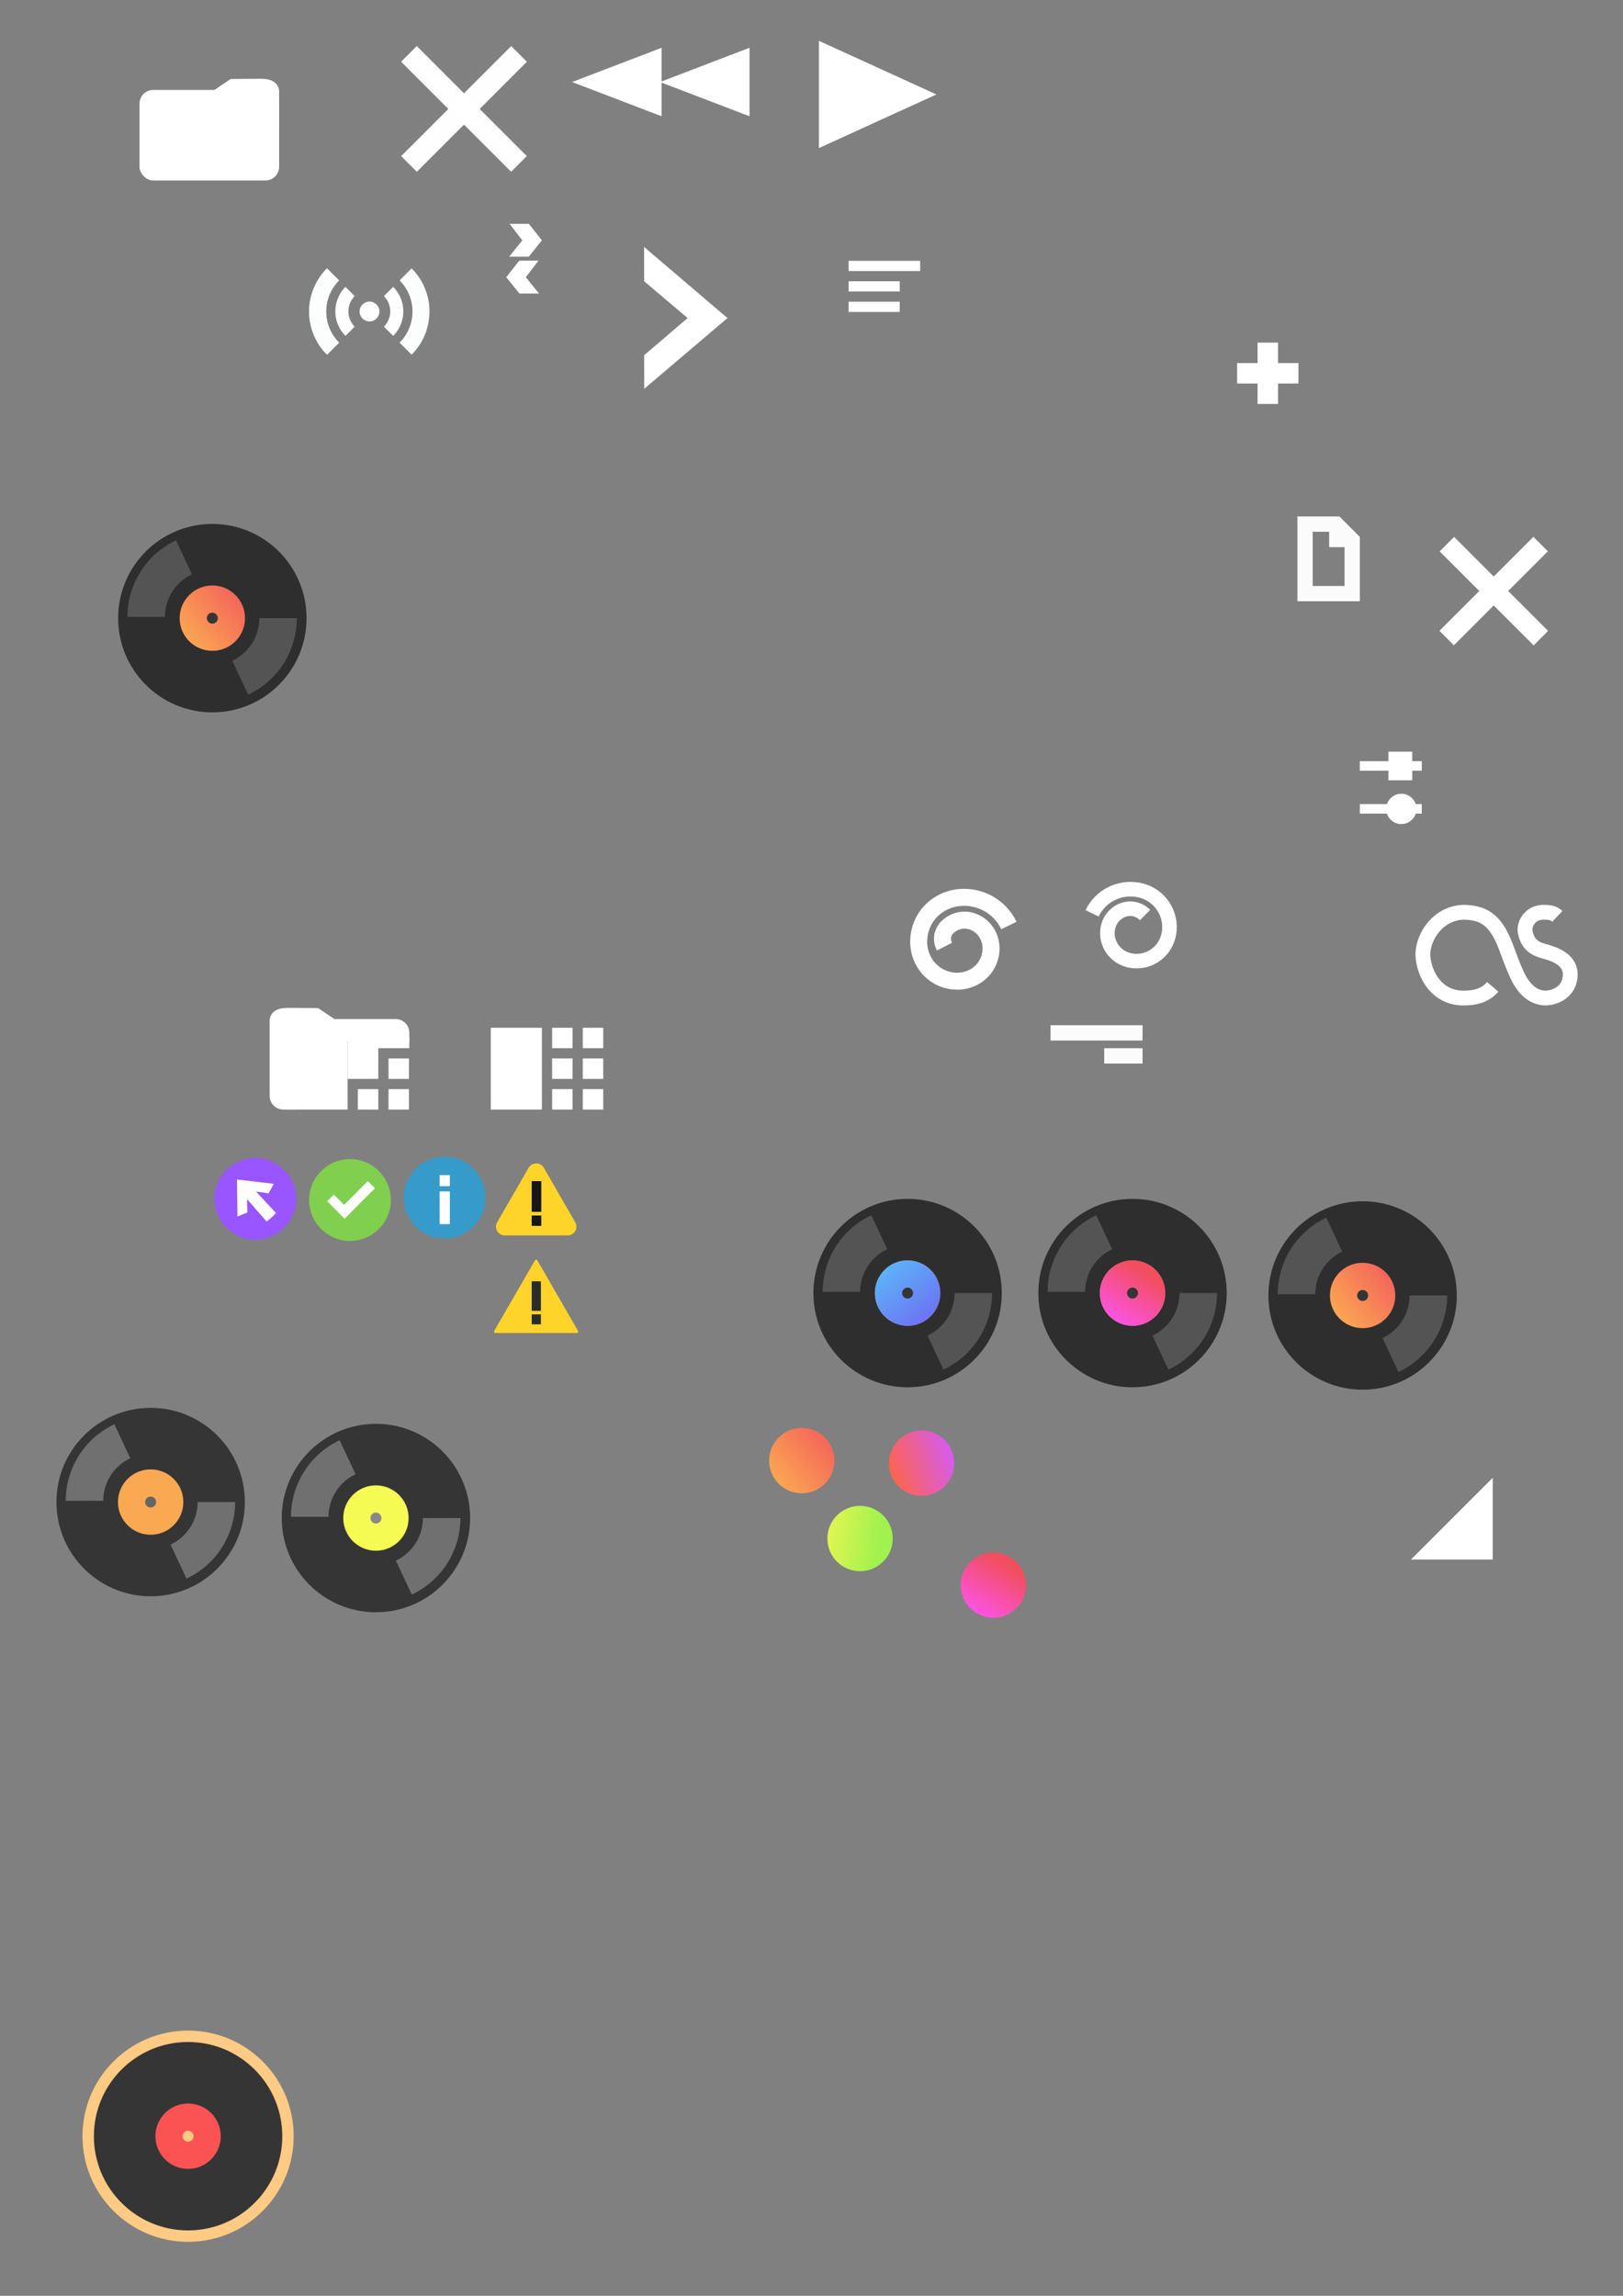 <?xml version="1.0" encoding="UTF-8" standalone="no"?>
<!-- Created with Inkscape (http://www.inkscape.org/) -->

<svg
   xmlns:dc="http://purl.org/dc/elements/1.1/"
   xmlns:cc="http://creativecommons.org/ns#"
   xmlns:rdf="http://www.w3.org/1999/02/22-rdf-syntax-ns#"
   xmlns:svg="http://www.w3.org/2000/svg"
   xmlns="http://www.w3.org/2000/svg"
   xmlns:xlink="http://www.w3.org/1999/xlink"
   xmlns:sodipodi="http://sodipodi.sourceforge.net/DTD/sodipodi-0.dtd"
   xmlns:inkscape="http://www.inkscape.org/namespaces/inkscape"
   width="210mm"
   height="297mm"
   viewBox="0 0 210 297"
   version="1.1"
   id="svg8"
   inkscape:version="0.92.2 5c3e80d, 2017-08-06"
   sodipodi:docname="icons.svg"
   inkscape:export-filename="/home/kai/Documents/Tauon Music Box/dev/menu-icons.svg.png"
   inkscape:export-xdpi="46.079887"
   inkscape:export-ydpi="46.079887">
  <rect x="0" y="0" width="210" height="297" fill="#808080" stroke="none"/>
  <defs
     id="defs2">
    <linearGradient
       inkscape:collect="always"
       id="linearGradient4657">
      <stop
         style="stop-color:#fb53dc;stop-opacity:1"
         offset="0"
         id="stop4653" />
      <stop
         style="stop-color:#f24e5f;stop-opacity:1"
         offset="1"
         id="stop4655" />
    </linearGradient>
    <linearGradient
       id="linearGradient4647"
       inkscape:collect="always">
      <stop
         id="stop4643"
         offset="0"
         style="stop-color:#fbf653;stop-opacity:1" />
      <stop
         id="stop4645"
         offset="1"
         style="stop-color:#a1f24e;stop-opacity:1" />
    </linearGradient>
    <linearGradient
       inkscape:collect="always"
       id="linearGradient4631">
      <stop
         style="stop-color:#53e0fb;stop-opacity:1"
         offset="0"
         id="stop4627" />
      <stop
         style="stop-color:#7353f2;stop-opacity:1"
         offset="1"
         id="stop4629" />
    </linearGradient>
    <linearGradient
       id="linearGradient4725"
       inkscape:collect="always">
      <stop
         id="stop4721"
         offset="0"
         style="stop-color:#fb6453;stop-opacity:1" />
      <stop
         id="stop4723"
         offset="1"
         style="stop-color:#d45bf3;stop-opacity:1" />
    </linearGradient>
    <linearGradient
       inkscape:collect="always"
       id="linearGradient4697">
      <stop
         style="stop-color:#fba853;stop-opacity:1;"
         offset="0"
         id="stop4693" />
      <stop
         style="stop-color:#f35b5b;stop-opacity:1"
         offset="1"
         id="stop4695" />
    </linearGradient>
    <marker
       inkscape:stockid="StopL"
       orient="auto"
       refY="0.0"
       refX="0.0"
       id="StopL"
       style="overflow:visible"
       inkscape:isstock="true">
      <path
         id="path5487"
         d="M 0.0,5.65 L 0.0,-5.65"
         style="fill:none;fill-opacity:0.75;fill-rule:evenodd;stroke:#000000;stroke-width:1pt;stroke-opacity:1"
         transform="scale(0.8)" />
    </marker>
    <marker
       inkscape:stockid="DiamondL"
       orient="auto"
       refY="0.0"
       refX="0.0"
       id="DiamondL"
       style="overflow:visible"
       inkscape:isstock="true">
      <path
         id="path5397"
         d="M 0,-7.071 L -7.071,0 L 0,7.071 L 7.071,0 L 0,-7.071 z "
         style="fill-rule:evenodd;stroke:#000000;stroke-width:1pt;stroke-opacity:1;fill:#000000;fill-opacity:1"
         transform="scale(0.8)" />
    </marker>
    <inkscape:perspective
       sodipodi:type="inkscape:persp3d"
       inkscape:vp_x="353.6671 : 256.03719 : 1"
       inkscape:vp_y="716.15528 : -697.94094 : 0"
       inkscape:vp_z="169.40281 : 66.964082 : 1"
       inkscape:persp3d-origin="226.08527 : 196.04871 : 1"
       id="perspective6059" />
    <marker
       inkscape:stockid="Arrow1Sstart"
       orient="auto"
       refY="0.0"
       refX="0.0"
       id="Arrow1Sstart"
       style="overflow:visible"
       inkscape:isstock="true">
      <path
         id="path5760"
         d="M 0.0,0.0 L 5.0,-5.0 L -12.5,0.0 L 5.0,5.0 L 0.0,0.0 z "
         style="fill-rule:evenodd;stroke:#ffffff;stroke-width:1pt;stroke-opacity:1;fill:#ffffff;fill-opacity:1"
         transform="scale(0.2) translate(6,0)" />
    </marker>
    <marker
       inkscape:stockid="Arrow1Mend"
       orient="auto"
       refY="0.0"
       refX="0.0"
       id="Arrow1Mend"
       style="overflow:visible;"
       inkscape:isstock="true">
      <path
         id="path5757"
         d="M 0.0,0.0 L 5.0,-5.0 L -12.5,0.0 L 5.0,5.0 L 0.0,0.0 z "
         style="fill-rule:evenodd;stroke:#000000;stroke-width:1pt;stroke-opacity:1;fill:#000000;fill-opacity:1"
         transform="scale(0.4) rotate(180) translate(10,0)" />
    </marker>
    <marker
       inkscape:stockid="Arrow1Mstart"
       orient="auto"
       refY="0.0"
       refX="0.0"
       id="Arrow1Mstart"
       style="overflow:visible"
       inkscape:isstock="true">
      <path
         id="path5754"
         d="M 0.0,0.0 L 5.0,-5.0 L -12.5,0.0 L 5.0,5.0 L 0.0,0.0 z "
         style="fill-rule:evenodd;stroke:#000000;stroke-width:1pt;stroke-opacity:1;fill:#000000;fill-opacity:1"
         transform="scale(0.4) translate(10,0)" />
    </marker>
    <marker
       inkscape:stockid="Arrow1Lend"
       orient="auto"
       refY="0.0"
       refX="0.0"
       id="Arrow1Lend"
       style="overflow:visible;"
       inkscape:isstock="true">
      <path
         id="path5751"
         d="M 0.0,0.0 L 5.0,-5.0 L -12.5,0.0 L 5.0,5.0 L 0.0,0.0 z "
         style="fill-rule:evenodd;stroke:#000000;stroke-width:1pt;stroke-opacity:1;fill:#000000;fill-opacity:1"
         transform="scale(0.8) rotate(180) translate(12.5,0)" />
    </marker>
    <marker
       inkscape:stockid="Arrow1Lstart"
       orient="auto"
       refY="0.0"
       refX="0.0"
       id="Arrow1Lstart"
       style="overflow:visible"
       inkscape:isstock="true">
      <path
         id="path5748"
         d="M 0.0,0.0 L 5.0,-5.0 L -12.5,0.0 L 5.0,5.0 L 0.0,0.0 z "
         style="fill-rule:evenodd;stroke:#000000;stroke-width:1pt;stroke-opacity:1;fill:#000000;fill-opacity:1"
         transform="scale(0.8) translate(12.5,0)" />
    </marker>
    <linearGradient
       inkscape:collect="always"
       xlink:href="#linearGradient4697"
       id="linearGradient4699"
       x1="166.688"
       y1="222.917"
       x2="174.625"
       y2="216.302"
       gradientUnits="userSpaceOnUse"
       gradientTransform="translate(-142.875,-140.229)" />
    <linearGradient
       inkscape:collect="always"
       xlink:href="#linearGradient4725"
       id="linearGradient4719"
       gradientUnits="userSpaceOnUse"
       x1="166.688"
       y1="221.594"
       x2="174.625"
       y2="218.948"
       gradientTransform="translate(-51.105,-30.913)" />
    <linearGradient
       inkscape:collect="always"
       xlink:href="#linearGradient4631"
       id="linearGradient4625"
       gradientUnits="userSpaceOnUse"
       gradientTransform="translate(-52.918,-387.476)"
       x1="163.428"
       y1="228.059"
       x2="175.949"
       y2="213.507" />
    <linearGradient
       inkscape:collect="always"
       xlink:href="#linearGradient4697"
       id="linearGradient4636"
       gradientUnits="userSpaceOnUse"
       x1="166.688"
       y1="222.917"
       x2="174.625"
       y2="216.302"
       gradientTransform="translate(-66.604,-31.244)" />
    <linearGradient
       inkscape:collect="always"
       xlink:href="#linearGradient4647"
       id="linearGradient4641"
       gradientUnits="userSpaceOnUse"
       gradientTransform="translate(-59.067,-21.165)"
       x1="163.483"
       y1="219.198"
       x2="172.743"
       y2="220.521" />
    <linearGradient
       inkscape:collect="always"
       xlink:href="#linearGradient4657"
       id="linearGradient4651"
       gradientUnits="userSpaceOnUse"
       gradientTransform="translate(-23.809,-52.912)"
       x1="168.251"
       y1="223.502"
       x2="171.954"
       y2="217.582" />
    <linearGradient
       inkscape:collect="always"
       xlink:href="#linearGradient4697"
       id="linearGradient4695"
       gradientUnits="userSpaceOnUse"
       x1="166.688"
       y1="222.917"
       x2="174.625"
       y2="216.302"
       gradientTransform="translate(-23.813,-52.917)" />
    <linearGradient
       inkscape:collect="always"
       xlink:href="#linearGradient4697"
       id="linearGradient4709"
       gradientUnits="userSpaceOnUse"
       gradientTransform="translate(-52.917,-52.917)"
       x1="166.688"
       y1="222.917"
       x2="174.625"
       y2="216.302" />
    <linearGradient
       inkscape:collect="always"
       xlink:href="#linearGradient4657"
       id="linearGradient4711"
       gradientUnits="userSpaceOnUse"
       gradientTransform="translate(-41.819,-15.133)"
       x1="168.251"
       y1="223.502"
       x2="171.954"
       y2="217.582" />
    <linearGradient
       inkscape:collect="always"
       xlink:href="#linearGradient4697"
       id="linearGradient1008"
       gradientUnits="userSpaceOnUse"
       x1="166.688"
       y1="222.917"
       x2="174.625"
       y2="216.302"
       gradientTransform="translate(5.959,-52.607)" />
  </defs>
  <sodipodi:namedview
     id="base"
     pagecolor="#241e27"
     bordercolor="#666666"
     borderopacity="1.0"
     inkscape:pageopacity="0"
     inkscape:pageshadow="2"
     inkscape:zoom="0.70710682"
     inkscape:cx="400.6829"
     inkscape:cy="613.50245"
     inkscape:document-units="mm"
     inkscape:current-layer="layer1"
     showgrid="true"
     inkscape:window-width="2560"
     inkscape:window-height="1043"
     inkscape:window-x="0"
     inkscape:window-y="0"
     inkscape:window-maximized="1"
     inkscape:measure-start="370.473,395.98"
     inkscape:measure-end="263.902,345.977">
    <inkscape:grid
       type="xygrid"
       id="grid4585"
       enabled="true" />
  </sodipodi:namedview>
  <g
     inkscape:label="Layer 1"
     inkscape:groupmode="layer"
     id="layer1">
    <rect
       style="fill:#ffffff;fill-opacity:1;stroke:none;stroke-width:22.996;stroke-linejoin:round;stroke-miterlimit:4;stroke-dasharray:none;stroke-dashoffset:0;stroke-opacity:1;paint-order:normal"
       id="rect4489"
       width="18.069"
       height="11.706"
       x="18.048"
       y="11.639"
       ry="1.766"
       inkscape:export-filename="/home/kai/Documents/Tauon Music Box/dev/gui/2x/folder.png"
       inkscape:export-xdpi="44.962643"
       inkscape:export-ydpi="44.962643" />
    <path
       style="fill:#ffffff;fill-opacity:1;stroke:none;stroke-width:0.265px;stroke-linecap:butt;stroke-linejoin:miter;stroke-opacity:1"
       d="m 36.115,15.938 v -3.842 c 0,0 0.301,-1.904 -2.272,-1.904 -2.572,0 -4.009,0.033 -4.009,0.033 l -7.053,4.769 z"
       id="path4556"
       inkscape:connector-curvature="0"
       sodipodi:nodetypes="ccsccc"
       inkscape:export-filename="/home/kai/Documents/Tauon Music Box/dev/gui/2x/folder.png"
       inkscape:export-xdpi="44.962643"
       inkscape:export-ydpi="44.962643" />
    <circle
       style="fill:#ffffff;fill-opacity:1;stroke:none;stroke-width:1.255;stroke-linejoin:miter;stroke-miterlimit:4;stroke-dasharray:none;stroke-dashoffset:0;stroke-opacity:1;paint-order:normal"
       id="path4682"
       cx="47.811"
       cy="40.299"
       r="1.285"
       inkscape:export-filename="/home/kai/Documents/Tauon Music Box/dev/gui/2x/broadcast.png"
       inkscape:export-xdpi="24.703943"
       inkscape:export-ydpi="24.703943" />
    <path
       sodipodi:open="true"
       d="m 43.09,45.106 a 6.793,6.793 0 0 1 0,-9.607"
       sodipodi:end="3.9269908"
       sodipodi:start="2.3561945"
       sodipodi:ry="6.7929621"
       sodipodi:rx="6.7929621"
       sodipodi:cy="40.302238"
       sodipodi:cx="47.89349"
       sodipodi:type="arc"
       id="path4688"
       style="fill:none;fill-opacity:1;stroke:#fcfefd;stroke-width:2.199;stroke-linejoin:miter;stroke-miterlimit:4;stroke-dasharray:none;stroke-dashoffset:0;stroke-opacity:1;paint-order:normal"
       inkscape:tile-cx="49.211168"
       inkscape:tile-cy="71.70204"
       inkscape:tile-w="9.2442825"
       inkscape:tile-h="26.732582"
       inkscape:tile-x0="44.211633"
       inkscape:tile-y0="58.335749"
       inkscape:export-filename="/home/kai/Documents/Tauon Music Box/dev/gui/2x/broadcast.png"
       inkscape:export-xdpi="24.703943"
       inkscape:export-ydpi="24.703943" />
    <path
       inkscape:tile-y0="63.822343"
       inkscape:tile-x0="52.692985"
       sodipodi:open="true"
       d="m 45.3,42.854 a 3.638,3.638 0 0 1 0,-5.145"
       sodipodi:end="3.9269908"
       sodipodi:start="2.3561945"
       sodipodi:ry="3.6382031"
       sodipodi:rx="3.6382031"
       sodipodi:cy="40.28093"
       sodipodi:cx="47.872181"
       sodipodi:type="arc"
       id="use4810"
       style="fill:none;fill-opacity:1;stroke:#fdfefd;stroke-width:1.692;stroke-linejoin:miter;stroke-miterlimit:4;stroke-dasharray:none;stroke-dashoffset:0;stroke-opacity:1;paint-order:normal"
       inkscape:export-filename="/home/kai/Documents/Tauon Music Box/dev/gui/2x/broadcast.png"
       inkscape:export-xdpi="24.703943"
       inkscape:export-ydpi="24.703943" />
    <path
       inkscape:tile-y0="63.822343"
       inkscape:tile-x0="52.692985"
       sodipodi:open="true"
       d="m -50.271,42.854 a 3.638,3.638 0 0 1 0,-5.145"
       sodipodi:end="3.9269908"
       sodipodi:start="2.3561945"
       sodipodi:ry="3.6382031"
       sodipodi:rx="3.6382031"
       sodipodi:cy="40.28093"
       sodipodi:cx="-47.698235"
       sodipodi:type="arc"
       id="use4812"
       style="fill:none;fill-opacity:1;stroke:#ffffff;stroke-width:1.692;stroke-linejoin:miter;stroke-miterlimit:4;stroke-dasharray:none;stroke-dashoffset:0;stroke-opacity:1;paint-order:normal"
       transform="scale(-1,1)"
       inkscape:export-filename="/home/kai/Documents/Tauon Music Box/dev/gui/2x/broadcast.png"
       inkscape:export-xdpi="24.703943"
       inkscape:export-ydpi="24.703943" />
    <use
       x="0"
       y="0"
       inkscape:tiled-clone-of="#path4688"
       xlink:href="#path4688"
       id="use4814"
       width="100%"
       height="100%"
       inkscape:export-filename="/home/kai/Documents/Tauon Music Box/dev/gui/2x/broadcast.png"
       inkscape:export-xdpi="24.703943"
       inkscape:export-ydpi="24.703943" />
    <use
       x="0"
       y="0"
       inkscape:tiled-clone-of="#path4688"
       xlink:href="#path4688"
       transform="matrix(-1,0,0,1,95.57,1.7642572e-7)"
       id="use4816"
       width="100%"
       height="100%"
       style="fill:#ffffff"
       inkscape:export-filename="/home/kai/Documents/Tauon Music Box/dev/gui/2x/broadcast.png"
       inkscape:export-xdpi="24.703943"
       inkscape:export-ydpi="24.703943" />
    <rect
       style="fill:#ffffff;fill-opacity:1;stroke:none;stroke-width:2.163;stroke-linecap:butt;stroke-linejoin:round;stroke-miterlimit:5.6;stroke-dasharray:none;stroke-dashoffset:0;stroke-opacity:1;paint-order:normal"
       id="rect4782"
       width="9.26"
       height="1.323"
       x="109.802"
       y="33.74"
       inkscape:export-filename="/home/kai/Documents/Tauon Music Box/dev/gui/2x/info.png"
       inkscape:export-xdpi="92.159775"
       inkscape:export-ydpi="92.159775" />
    <rect
       style="fill:#ffffff;fill-opacity:1;stroke:none;stroke-width:1.828;stroke-linecap:butt;stroke-linejoin:round;stroke-miterlimit:5.6;stroke-dasharray:none;stroke-dashoffset:0;stroke-opacity:1;paint-order:normal"
       id="rect4784"
       width="6.615"
       height="1.323"
       x="109.802"
       y="36.385"
       inkscape:export-filename="/home/kai/Documents/Tauon Music Box/dev/gui/2x/info.png"
       inkscape:export-xdpi="92.159775"
       inkscape:export-ydpi="92.159775" />
    <rect
       style="fill:#ffffff;fill-opacity:1;stroke:none;stroke-width:1.828;stroke-linecap:butt;stroke-linejoin:round;stroke-miterlimit:5.6;stroke-dasharray:none;stroke-dashoffset:0;stroke-opacity:1;paint-order:normal"
       id="rect4786"
       width="6.615"
       height="1.323"
       x="109.802"
       y="39.031"
       inkscape:export-filename="/home/kai/Documents/Tauon Music Box/dev/gui/2x/info.png"
       inkscape:export-xdpi="92.159775"
       inkscape:export-ydpi="92.159775" />
    <rect
       style="fill:#ffffff;fill-opacity:1;stroke:none;stroke-width:6.45;stroke-linecap:butt;stroke-linejoin:round;stroke-miterlimit:5.6;stroke-dasharray:none;stroke-dashoffset:0;stroke-opacity:1;paint-order:normal"
       id="rect4802"
       width="6.615"
       height="10.583"
       x="63.5"
       y="132.958"
       inkscape:export-filename="/home/kai/Documents/Tauon Music Box/dev/gui/2x/transcode.png"
       inkscape:export-xdpi="55.200001"
       inkscape:export-ydpi="55.200001" />
    <rect
       style="fill:#ffffff;fill-opacity:1;stroke:none;stroke-width:4.327;stroke-linecap:butt;stroke-linejoin:round;stroke-miterlimit:5.6;stroke-dasharray:none;stroke-dashoffset:0;stroke-opacity:1;paint-order:normal"
       id="rect4804"
       width="2.646"
       height="2.646"
       x="71.438"
       y="132.958"
       inkscape:export-filename="/home/kai/Documents/Tauon Music Box/dev/gui/2x/transcode.png"
       inkscape:export-xdpi="55.200001"
       inkscape:export-ydpi="55.200001" />
    <rect
       style="fill:#ffffff;fill-opacity:1;stroke:none;stroke-width:4.327;stroke-linecap:butt;stroke-linejoin:round;stroke-miterlimit:5.6;stroke-dasharray:none;stroke-dashoffset:0;stroke-opacity:1;paint-order:normal"
       id="rect4806"
       width="2.646"
       height="2.646"
       x="75.406"
       y="132.958"
       inkscape:export-filename="/home/kai/Documents/Tauon Music Box/dev/gui/2x/transcode.png"
       inkscape:export-xdpi="55.200001"
       inkscape:export-ydpi="55.200001" />
    <rect
       style="fill:#ffffff;fill-opacity:1;stroke:none;stroke-width:4.327;stroke-linecap:butt;stroke-linejoin:round;stroke-miterlimit:5.6;stroke-dasharray:none;stroke-dashoffset:0;stroke-opacity:1;paint-order:normal"
       id="rect4808"
       width="2.646"
       height="2.646"
       x="71.438"
       y="136.927"
       inkscape:export-filename="/home/kai/Documents/Tauon Music Box/dev/gui/2x/transcode.png"
       inkscape:export-xdpi="55.200001"
       inkscape:export-ydpi="55.200001" />
    <rect
       style="fill:#ffffff;fill-opacity:1;stroke:none;stroke-width:4.327;stroke-linecap:butt;stroke-linejoin:round;stroke-miterlimit:5.6;stroke-dasharray:none;stroke-dashoffset:0;stroke-opacity:1;paint-order:normal"
       id="rect4810"
       width="2.646"
       height="2.646"
       x="75.406"
       y="136.927"
       inkscape:export-filename="/home/kai/Documents/Tauon Music Box/dev/gui/2x/transcode.png"
       inkscape:export-xdpi="55.200001"
       inkscape:export-ydpi="55.200001" />
    <rect
       style="fill:#ffffff;fill-opacity:1;stroke:none;stroke-width:4.327;stroke-linecap:butt;stroke-linejoin:round;stroke-miterlimit:5.6;stroke-dasharray:none;stroke-dashoffset:0;stroke-opacity:1;paint-order:normal"
       id="rect4812"
       width="2.646"
       height="2.646"
       x="71.438"
       y="140.896"
       inkscape:export-filename="/home/kai/Documents/Tauon Music Box/dev/gui/2x/transcode.png"
       inkscape:export-xdpi="55.200001"
       inkscape:export-ydpi="55.200001" />
    <rect
       style="fill:#ffffff;fill-opacity:1;stroke:none;stroke-width:4.327;stroke-linecap:butt;stroke-linejoin:round;stroke-miterlimit:5.6;stroke-dasharray:none;stroke-dashoffset:0;stroke-opacity:1;paint-order:normal"
       id="rect4814"
       width="2.646"
       height="2.646"
       x="75.406"
       y="140.896"
       inkscape:export-filename="/home/kai/Documents/Tauon Music Box/dev/gui/2x/transcode.png"
       inkscape:export-xdpi="55.200001"
       inkscape:export-ydpi="55.200001" />
    <rect
       style="fill:#ffffff;fill-opacity:1;stroke:none;stroke-width:1.764;stroke-linecap:butt;stroke-linejoin:round;stroke-miterlimit:5.6;stroke-dasharray:none;stroke-dashoffset:0;stroke-opacity:1;paint-order:normal"
       id="rect4892"
       width="8.016"
       height="1.233"
       x="-183.964"
       y="98.473"
       inkscape:export-filename="/home/kai/Documents/Tauon Music Box/dev/gui/settings2.png"
       inkscape:export-xdpi="54.922512"
       inkscape:export-ydpi="54.922512"
       transform="scale(-1,1)" />
    <rect
       style="fill:#ffffff;fill-opacity:1;stroke:none;stroke-width:2.017;stroke-linecap:butt;stroke-linejoin:round;stroke-miterlimit:5.6;stroke-dasharray:none;stroke-dashoffset:0;stroke-opacity:1;paint-order:normal"
       id="rect4900"
       width="3.083"
       height="3.7"
       x="-182.731"
       y="97.24"
       inkscape:export-filename="/home/kai/Documents/Tauon Music Box/dev/gui/settings2.png"
       inkscape:export-xdpi="54.922512"
       inkscape:export-ydpi="54.922512"
       transform="scale(-1,1)" />
    <path
       style="fill:none;fill-rule:evenodd;stroke:#fefefe;stroke-width:2.197;stroke-miterlimit:4;stroke-dasharray:none;stroke-opacity:1"
       d="m 122.205,122.465 c -0.728,-1.421 0.308,-2.471 0.338,-2.483 1.324,-1.3 3.22,-1.22 4.505,-0.041 1.628,1.494 1.518,4.091 0.034,5.641 -1.808,1.887 -4.877,1.736 -6.691,-0.056 -2.148,-2.122 -1.956,-5.668 0.146,-7.746 2.437,-2.41 6.462,-2.177 8.806,0.236 0.488,0.503 0.895,1.083 1.202,1.712"
       id="path6051"
       inkscape:connector-curvature="0"
       sodipodi:nodetypes="cccssscc"
       inkscape:export-filename="/home/kai/Documents/Tauon Music Box/dev/gui/2x/radiorandom.png"
       inkscape:export-xdpi="52.537376"
       inkscape:export-ydpi="52.537376" />
    <path
       style="fill:#ffffff;fill-opacity:1;stroke:none;stroke-width:22.996;stroke-linejoin:round;stroke-miterlimit:4;stroke-dasharray:none;stroke-dashoffset:0;stroke-opacity:1;paint-order:normal"
       d="m 37.168,130.388 c -2.572,0 -2.272,1.904 -2.272,1.904 v 1.248 c -6.83e-4,0.02 -0.003,0.04 -0.003,0.06 v 8.174 c 0,0.978 0.788,1.766 1.766,1.766 h 1.705 v -8.841 H 52.962 v -1.099 c 0,-0.978 -0.787,-1.766 -1.766,-1.766 h -7.928 l -2.092,-1.414 c 0,0 -1.437,-0.033 -4.009,-0.033 z"
       id="rect6086"
       inkscape:connector-curvature="0"
       inkscape:export-filename="/home/kai/Documents/Tauon Music Box/dev/gui/2x/mod_folder.png"
       inkscape:export-xdpi="44.414932"
       inkscape:export-ydpi="44.414932" />
    <rect
       style="fill:#ffffff;fill-opacity:1;fill-rule:evenodd;stroke:none;stroke-width:8.359;stroke-linecap:butt;stroke-linejoin:round;stroke-miterlimit:4;stroke-dasharray:none;stroke-dashoffset:0;stroke-opacity:1;paint-order:normal"
       id="rect6094"
       width="2.646"
       height="2.646"
       x="50.271"
       y="136.927"
       inkscape:export-filename="/home/kai/Documents/Tauon Music Box/dev/gui/2x/mod_folder.png"
       inkscape:export-xdpi="44.414932"
       inkscape:export-ydpi="44.414932" />
    <rect
       style="fill:#ffffff;fill-opacity:1;fill-rule:evenodd;stroke:none;stroke-width:8.359;stroke-linecap:butt;stroke-linejoin:round;stroke-miterlimit:4;stroke-dasharray:none;stroke-dashoffset:0;stroke-opacity:1;paint-order:normal"
       id="rect6096"
       width="2.646"
       height="2.646"
       x="50.271"
       y="140.896"
       inkscape:export-filename="/home/kai/Documents/Tauon Music Box/dev/gui/2x/mod_folder.png"
       inkscape:export-xdpi="44.414932"
       inkscape:export-ydpi="44.414932" />
    <rect
       y="140.896"
       x="46.302"
       height="2.646"
       width="2.646"
       id="rect6098"
       style="fill:#ffffff;fill-opacity:1;fill-rule:evenodd;stroke:none;stroke-width:8.359;stroke-linecap:butt;stroke-linejoin:round;stroke-miterlimit:4;stroke-dasharray:none;stroke-dashoffset:0;stroke-opacity:1;paint-order:normal"
       inkscape:export-filename="/home/kai/Documents/Tauon Music Box/dev/gui/2x/mod_folder.png"
       inkscape:export-xdpi="44.414932"
       inkscape:export-ydpi="44.414932" />
    <rect
       style="fill:#ffffff;fill-opacity:1;fill-rule:evenodd;stroke:none;stroke-width:8.359;stroke-linecap:butt;stroke-linejoin:round;stroke-miterlimit:4;stroke-dasharray:none;stroke-dashoffset:0;stroke-opacity:1;paint-order:normal"
       id="rect6100"
       width="7.938"
       height="9.26"
       x="37.042"
       y="134.281"
       inkscape:export-filename="/home/kai/Documents/Tauon Music Box/dev/gui/2x/mod_folder.png"
       inkscape:export-xdpi="44.414932"
       inkscape:export-ydpi="44.414932" />
    <rect
       style="fill:#ffffff;fill-opacity:1;fill-rule:evenodd;stroke:none;stroke-width:8.359;stroke-linecap:butt;stroke-linejoin:round;stroke-miterlimit:4;stroke-dasharray:none;stroke-dashoffset:0;stroke-opacity:1;paint-order:normal"
       id="rect6102"
       width="3.969"
       height="5.292"
       x="44.979"
       y="134.281"
       inkscape:export-filename="/home/kai/Documents/Tauon Music Box/dev/gui/2x/mod_folder.png"
       inkscape:export-xdpi="44.414932"
       inkscape:export-ydpi="44.414932" />
    <rect
       style="fill:#ffffff;fill-opacity:1;fill-rule:evenodd;stroke:none;stroke-width:8.359;stroke-linecap:butt;stroke-linejoin:round;stroke-miterlimit:4;stroke-dasharray:none;stroke-dashoffset:0;stroke-opacity:1;paint-order:normal"
       id="rect6104"
       width="5.292"
       height="1.323"
       x="47.671"
       y="134.28"
       inkscape:export-filename="/home/kai/Documents/Tauon Music Box/dev/gui/2x/mod_folder.png"
       inkscape:export-xdpi="44.414932"
       inkscape:export-ydpi="44.414932" />
    <circle
       inkscape:export-ydpi="153.60001"
       inkscape:export-xdpi="153.60001"
       inkscape:export-filename="/home/kai/Documents/Tauon Music Box/dev/gui/2x/notice.png"
       r="5.292"
       cy="154.932"
       cx="57.531"
       id="path4635"
       style="fill:#369acb;fill-opacity:1;fill-rule:evenodd;stroke:none;stroke-width:8.359;stroke-linecap:butt;stroke-linejoin:round;stroke-miterlimit:4;stroke-dasharray:none;stroke-dashoffset:0;stroke-opacity:1;paint-order:normal" />
    <rect
       inkscape:export-ydpi="153.60001"
       inkscape:export-xdpi="153.60001"
       inkscape:export-filename="/home/kai/Documents/Tauon Music Box/dev/gui/2x/notice.png"
       y="154.125"
       x="56.885"
       height="4.233"
       width="1.323"
       id="rect4637"
       style="fill:#ffffff;fill-opacity:1;fill-rule:evenodd;stroke:none;stroke-width:7.065;stroke-linecap:butt;stroke-linejoin:round;stroke-miterlimit:4;stroke-dasharray:none;stroke-dashoffset:0;stroke-opacity:1;paint-order:normal" />
    <rect
       inkscape:export-ydpi="153.60001"
       inkscape:export-xdpi="153.60001"
       inkscape:export-filename="/home/kai/Documents/Tauon Music Box/dev/gui/2x/notice.png"
       style="fill:#ffffff;fill-opacity:1;fill-rule:evenodd;stroke:none;stroke-width:4.106;stroke-linecap:butt;stroke-linejoin:round;stroke-miterlimit:4;stroke-dasharray:none;stroke-dashoffset:0;stroke-opacity:1;paint-order:normal"
       id="rect4639"
       width="1.323"
       height="1.43"
       x="56.885"
       y="152.019" />
    <path
       style="color:#000000;font-style:normal;font-variant:normal;font-weight:normal;font-stretch:normal;font-size:medium;line-height:normal;font-family:sans-serif;font-variant-ligatures:normal;font-variant-position:normal;font-variant-caps:normal;font-variant-numeric:normal;font-variant-alternates:normal;font-feature-settings:normal;text-indent:0;text-align:start;text-decoration:none;text-decoration-line:none;text-decoration-style:solid;text-decoration-color:#000000;letter-spacing:normal;word-spacing:normal;text-transform:none;writing-mode:lr-tb;direction:ltr;text-orientation:mixed;dominant-baseline:auto;baseline-shift:baseline;text-anchor:start;white-space:normal;shape-padding:0;clip-rule:nonzero;display:inline;overflow:visible;visibility:visible;opacity:1;isolation:auto;mix-blend-mode:normal;color-interpolation:sRGB;color-interpolation-filters:linearRGB;solid-color:#000000;solid-opacity:1;vector-effect:none;fill:#ffd42a;fill-opacity:1;fill-rule:evenodd;stroke:none;stroke-width:0.359;stroke-linecap:butt;stroke-linejoin:round;stroke-miterlimit:4;stroke-dasharray:none;stroke-dashoffset:0;stroke-opacity:1;paint-order:normal;color-rendering:auto;image-rendering:auto;shape-rendering:auto;text-rendering:auto;enable-background:accumulate"
       d="m 69.361,162.96 c -0.061,0.003 -0.116,0.037 -0.146,0.09 l -5.27,9.127 c -0.07,0.12 0.018,0.27 0.156,0.27 h 10.539 c 0.139,7.2e-4 0.226,-0.149 0.156,-0.27 l -5.27,-9.127 c -0.034,-0.059 -0.098,-0.094 -0.166,-0.09 z"
       id="path5280"
       inkscape:connector-curvature="0"
       sodipodi:nodetypes="cccccccc"
       inkscape:export-filename="/home/kai/Documents/Tauon Music Box/dev/gui/warning.png"
       inkscape:export-xdpi="86.216187"
       inkscape:export-ydpi="86.216187" />
    <rect
       y="170.032"
       x="68.792"
       height="1.29"
       width="1.194"
       id="rect5284"
       style="fill:#2b2b2b;fill-opacity:1;fill-rule:evenodd;stroke:none;stroke-width:3.706;stroke-linecap:butt;stroke-linejoin:round;stroke-miterlimit:4;stroke-dasharray:none;stroke-dashoffset:0;stroke-opacity:1;paint-order:normal"
       inkscape:export-filename="/home/kai/Documents/Tauon Music Box/dev/gui/warning.png"
       inkscape:export-xdpi="86.216187"
       inkscape:export-ydpi="86.216187" />
    <rect
       style="fill:#2b2b2b;fill-opacity:1;fill-rule:evenodd;stroke:none;stroke-width:6.376;stroke-linecap:butt;stroke-linejoin:round;stroke-miterlimit:4;stroke-dasharray:none;stroke-dashoffset:0;stroke-opacity:1;paint-order:normal"
       id="rect5286"
       width="1.194"
       height="3.821"
       x="68.793"
       y="165.756"
       inkscape:export-filename="/home/kai/Documents/Tauon Music Box/dev/gui/warning.png"
       inkscape:export-xdpi="86.216187"
       inkscape:export-ydpi="86.216187" />
    <path
       style="color:#000000;font-style:normal;font-variant:normal;font-weight:normal;font-stretch:normal;font-size:medium;line-height:normal;font-family:sans-serif;font-variant-ligatures:normal;font-variant-position:normal;font-variant-caps:normal;font-variant-numeric:normal;font-variant-alternates:normal;font-feature-settings:normal;text-indent:0;text-align:start;text-decoration:none;text-decoration-line:none;text-decoration-style:solid;text-decoration-color:#000000;letter-spacing:normal;word-spacing:normal;text-transform:none;writing-mode:lr-tb;direction:ltr;text-orientation:mixed;dominant-baseline:auto;baseline-shift:baseline;text-anchor:start;white-space:normal;shape-padding:0;clip-rule:nonzero;display:inline;overflow:visible;visibility:visible;opacity:1;isolation:auto;mix-blend-mode:normal;color-interpolation:sRGB;color-interpolation-filters:linearRGB;solid-color:#000000;solid-opacity:1;vector-effect:none;fill:#ffd42a;fill-opacity:1;fill-rule:evenodd;stroke:none;stroke-width:2.253;stroke-linecap:butt;stroke-linejoin:round;stroke-miterlimit:4;stroke-dasharray:none;stroke-dashoffset:0;stroke-opacity:1;paint-order:normal;color-rendering:auto;image-rendering:auto;shape-rendering:auto;text-rendering:auto;enable-background:accumulate"
       d="m 69.32,150.512 c -0.38,0.019 -0.726,0.225 -0.92,0.552 l -4.07,7.062 c -0.437,0.753 0.11,1.696 0.981,1.692 h 8.141 c 0.871,0.005 1.417,-0.938 0.981,-1.692 l -4.07,-7.062 c -0.216,-0.365 -0.619,-0.579 -1.042,-0.552 z"
       id="path5290"
       inkscape:connector-curvature="0"
       sodipodi:nodetypes="cccccccc"
       inkscape:export-filename="/home/kai/Documents/Tauon Music Box/dev/gui/2x/warning.png"
       inkscape:export-xdpi="175.68562"
       inkscape:export-ydpi="175.68562" />
    <rect
       inkscape:export-ydpi="175.68562"
       inkscape:export-xdpi="175.68562"
       inkscape:export-filename="/home/kai/Documents/Tauon Music Box/dev/gui/2x/warning.png"
       style="fill:#161616;fill-opacity:1;fill-rule:evenodd;stroke:none;stroke-width:3.855;stroke-linecap:butt;stroke-linejoin:round;stroke-miterlimit:4;stroke-dasharray:none;stroke-dashoffset:0;stroke-opacity:1;paint-order:normal"
       id="rect5294"
       width="1.242"
       height="1.343"
       x="68.791"
       y="157.245" />
    <rect
       inkscape:export-ydpi="175.68562"
       inkscape:export-xdpi="175.68562"
       inkscape:export-filename="/home/kai/Documents/Tauon Music Box/dev/gui/2x/warning.png"
       y="152.796"
       x="68.792"
       height="3.975"
       width="1.242"
       id="rect5296"
       style="fill:#161616;fill-opacity:1;fill-rule:evenodd;stroke:none;stroke-width:6.633;stroke-linecap:butt;stroke-linejoin:round;stroke-miterlimit:4;stroke-dasharray:none;stroke-dashoffset:0;stroke-opacity:1;paint-order:normal" />
    <circle
       style="fill:#81cf4e;fill-opacity:1;fill-rule:evenodd;stroke:none;stroke-width:8.359;stroke-linecap:butt;stroke-linejoin:round;stroke-miterlimit:4;stroke-dasharray:none;stroke-dashoffset:0;stroke-opacity:1;paint-order:normal"
       id="circle5298"
       cx="45.284"
       cy="155.242"
       r="5.292"
       inkscape:export-filename="/home/kai/Documents/Tauon Music Box/dev/gui/2x/done.png"
       inkscape:export-xdpi="153.60001"
       inkscape:export-ydpi="153.60001" />
    <rect
       style="fill:#ffffff;fill-opacity:1;fill-rule:evenodd;stroke:none;stroke-width:8.038;stroke-linecap:butt;stroke-linejoin:round;stroke-miterlimit:4;stroke-dasharray:none;stroke-dashoffset:0;stroke-opacity:1;paint-order:normal"
       id="rect5300"
       width="1.305"
       height="5.557"
       x="141.697"
       y="74.386"
       inkscape:export-filename="/home/kai/Documents/Tauon Music Box/dev/gui/2x/done.png"
       inkscape:export-xdpi="153.60001"
       inkscape:export-ydpi="153.60001"
       transform="rotate(45)" />
    <rect
       inkscape:export-ydpi="153.60001"
       inkscape:export-xdpi="153.60001"
       inkscape:export-filename="/home/kai/Documents/Tauon Music Box/dev/gui/2x/done.png"
       y="139.821"
       x="-79.943"
       height="3.18"
       width="1.213"
       id="rect5304"
       style="fill:#ffffff;fill-opacity:1;fill-rule:evenodd;stroke:none;stroke-width:5.864;stroke-linecap:butt;stroke-linejoin:round;stroke-miterlimit:4;stroke-dasharray:none;stroke-dashoffset:0;stroke-opacity:1;paint-order:normal"
       transform="rotate(-45)" />
    <circle
       style="fill:#9955ff;fill-opacity:1;fill-rule:evenodd;stroke:none;stroke-width:8.359;stroke-linecap:butt;stroke-linejoin:round;stroke-miterlimit:4;stroke-dasharray:none;stroke-dashoffset:0;stroke-opacity:1;paint-order:normal"
       id="circle5306"
       cx="33.036"
       cy="155.087"
       r="5.292"
       inkscape:export-filename="/home/kai/Documents/Tauon Music Box/dev/gui/2x/ext.png"
       inkscape:export-xdpi="153.60001"
       inkscape:export-ydpi="153.60001" />
    <path
       style="fill:#ffffff;fill-opacity:1;fill-rule:evenodd;stroke:none;stroke-width:7.065;stroke-linecap:butt;stroke-linejoin:round;stroke-miterlimit:4;stroke-dasharray:none;stroke-dashoffset:0;stroke-opacity:1;paint-order:normal"
       d="m 30.663,152.585 c 0.026,1.598 0.039,3.196 0.056,4.794 l 1.303,-0.538 c -0.325,-4.198 1.015,-2.053 -1.359,-4.256 z"
       id="rect5308"
       inkscape:connector-curvature="0"
       sodipodi:nodetypes="ccccc"
       inkscape:export-filename="/home/kai/Documents/Tauon Music Box/dev/gui/2x/ext.png"
       inkscape:export-xdpi="153.60001"
       inkscape:export-ydpi="153.60001" />
    <rect
       transform="rotate(139)"
       style="fill:#ffffff;fill-opacity:1;fill-rule:evenodd;stroke:none;stroke-width:8.239;stroke-linecap:butt;stroke-linejoin:round;stroke-miterlimit:4;stroke-dasharray:none;stroke-dashoffset:0;stroke-opacity:1;paint-order:normal"
       id="rect5314"
       width="1.323"
       height="5.758"
       x="76.321"
       y="-141.908"
       inkscape:export-filename="/home/kai/Documents/Tauon Music Box/dev/gui/2x/ext.png"
       inkscape:export-xdpi="153.60001"
       inkscape:export-ydpi="153.60001" />
    <path
       sodipodi:nodetypes="ccccc"
       inkscape:connector-curvature="0"
       id="path5687"
       d="m 30.663,152.587 c 1.586,0.193 3.174,0.373 4.761,0.557 l -0.671,1.24 c -4.141,-0.762 -2.148,0.795 -4.09,-1.796 z"
       style="fill:#ffffff;fill-opacity:1;fill-rule:evenodd;stroke:none;stroke-width:7.065;stroke-linecap:butt;stroke-linejoin:round;stroke-miterlimit:4;stroke-dasharray:none;stroke-dashoffset:0;stroke-opacity:1;paint-order:normal"
       inkscape:export-filename="/home/kai/Documents/Tauon Music Box/dev/gui/2x/ext.png"
       inkscape:export-xdpi="153.60001"
       inkscape:export-ydpi="153.60001" />
    <rect
       inkscape:export-ydpi="153.60001"
       inkscape:export-xdpi="153.60001"
       inkscape:export-filename="/home/kai/Documents/Tauon Music Box/dev/gui/2x/ext.png"
       y="-139.14"
       x="-82.28"
       height="5.758"
       width="1.323"
       id="rect5689"
       style="fill:#ffffff;fill-opacity:1;fill-rule:evenodd;stroke:none;stroke-width:8.239;stroke-linecap:butt;stroke-linejoin:round;stroke-miterlimit:4;stroke-dasharray:none;stroke-dashoffset:0;stroke-opacity:1;paint-order:normal"
       transform="matrix(0.731,-0.682,-0.682,-0.731,0,0)" />
    <path
       inkscape:export-ydpi="23.529686"
       inkscape:export-xdpi="23.529686"
       inkscape:export-filename="/home/kai/Documents/Tauon Music Box/dev/gui/2x/sub.png"
       sodipodi:nodetypes="ccccccc"
       inkscape:connector-curvature="0"
       id="path5691"
       d="m 83.34,31.946 10.786,9.202 -10.768,9.149 -0.01,-4.348 5.626,-4.801 -5.629,-4.762 z"
       style="fill:#ffffff;fill-opacity:1;stroke:none;stroke-width:0.227px;stroke-linecap:butt;stroke-linejoin:miter;stroke-opacity:1" />
    <rect
       inkscape:export-ydpi="35.200001"
       inkscape:export-xdpi="35.200001"
       inkscape:export-filename="/home/kai/Documents/Tauon Music Box/dev/gui/plus.png"
       y="44.323"
       x="162.719"
       height="7.937"
       width="2.646"
       id="rect5695"
       style="fill:#ffffff;fill-opacity:1;stroke:none;stroke-width:2.833;stroke-linecap:butt;stroke-linejoin:round;stroke-miterlimit:5.6;stroke-dasharray:none;stroke-dashoffset:0;stroke-opacity:1;paint-order:normal" />
    <rect
       style="fill:#ffffff;fill-opacity:1;stroke:none;stroke-width:2.833;stroke-linecap:butt;stroke-linejoin:round;stroke-miterlimit:5.6;stroke-dasharray:none;stroke-dashoffset:0;stroke-opacity:1;paint-order:normal"
       id="rect5709"
       width="2.646"
       height="7.937"
       x="46.969"
       y="-168.01"
       inkscape:export-filename="/home/kai/Documents/Tauon Music Box/dev/gui/plus.png"
       inkscape:export-xdpi="35.200001"
       inkscape:export-ydpi="35.200001"
       transform="rotate(90)" />
    <path
       style="color:#000000;font-style:normal;font-variant:normal;font-weight:normal;font-stretch:normal;font-size:medium;line-height:normal;font-family:sans-serif;font-variant-ligatures:normal;font-variant-position:normal;font-variant-caps:normal;font-variant-numeric:normal;font-variant-alternates:normal;font-feature-settings:normal;text-indent:0;text-align:start;text-decoration:none;text-decoration-line:none;text-decoration-style:solid;text-decoration-color:#000000;letter-spacing:normal;word-spacing:normal;text-transform:none;writing-mode:lr-tb;direction:ltr;text-orientation:mixed;dominant-baseline:auto;baseline-shift:baseline;text-anchor:start;white-space:normal;shape-padding:0;clip-rule:nonzero;display:inline;overflow:visible;visibility:visible;opacity:1;isolation:auto;mix-blend-mode:normal;color-interpolation:sRGB;color-interpolation-filters:linearRGB;solid-color:#000000;solid-opacity:1;vector-effect:none;fill:#fbfbfb;fill-opacity:1;fill-rule:nonzero;stroke:none;stroke-width:1.977;stroke-linecap:butt;stroke-linejoin:miter;stroke-miterlimit:5.6;stroke-dasharray:none;stroke-dashoffset:0;stroke-opacity:1;paint-order:normal;color-rendering:auto;image-rendering:auto;shape-rendering:auto;text-rendering:auto;enable-background:accumulate"
       d="m 167.874,66.812 v 0.988 9.984 h 8.074 v -2.743 -2.84 -2.743 l -2.646,-2.646 -1.391,0 h -2.019 z m 1.979,1.977 h 4.119 v 7.018 h -4.119 z"
       id="rect5737"
       inkscape:connector-curvature="0"
       sodipodi:nodetypes="cccccccccccccccc"
       inkscape:export-filename="/home/kai/Documents/Tauon Music Box/dev/gui/new.png"
       inkscape:export-xdpi="31.45816"
       inkscape:export-ydpi="31.45816" />
    <rect
       style="fill:#fbfbfb;fill-opacity:1;fill-rule:evenodd;stroke:none;stroke-width:3.295;stroke-linecap:butt;stroke-linejoin:miter;stroke-miterlimit:5.6;stroke-dasharray:none;stroke-dashoffset:0;stroke-opacity:1;paint-order:normal"
       id="rect5741"
       width="2.646"
       height="2.646"
       x="171.979"
       y="68.135"
       inkscape:export-filename="/home/kai/Documents/Tauon Music Box/dev/gui/new.png"
       inkscape:export-xdpi="31.45816"
       inkscape:export-ydpi="31.45816" />
    <rect
       style="opacity:0.99;fill:#ffffff;fill-opacity:1;fill-rule:evenodd;stroke:#ffffff;stroke-width:0;stroke-linecap:butt;stroke-linejoin:miter;stroke-miterlimit:3.2;stroke-dasharray:none;stroke-dashoffset:0;stroke-opacity:1"
       id="rect4136"
       width="20.137"
       height="2.869"
       x="22.422"
       y="50.985"
       transform="rotate(-45)"
       inkscape:export-xdpi="37.474201"
       inkscape:export-ydpi="37.474201"
       inkscape:export-filename="/home/kai/Documents/Tauon Music Box/dev/gui/2x/ex.png" />
    <rect
       transform="matrix(-0.707,-0.707,-0.707,0.707,0,0)"
       y="-33.925"
       x="-62.488"
       height="2.869"
       width="20.137"
       id="rect4138"
       style="opacity:0.99;fill:#ffffff;fill-opacity:1;fill-rule:evenodd;stroke:#ffffff;stroke-width:0;stroke-linecap:butt;stroke-linejoin:miter;stroke-miterlimit:3.2;stroke-dasharray:none;stroke-dashoffset:0;stroke-opacity:1"
       inkscape:export-xdpi="37.474201"
       inkscape:export-ydpi="37.474201"
       inkscape:export-filename="/home/kai/Documents/Tauon Music Box/dev/gui/2x/ex.png" />
    <path
       sodipodi:type="star"
       style="fill:#ffffff;fill-opacity:1;stroke:none"
       id="path4138"
       sodipodi:sides="3"
       sodipodi:cx="339.64285"
       sodipodi:cy="375.93362"
       sodipodi:r1="96.508568"
       sodipodi:r2="48.254284"
       sodipodi:arg1="0"
       sodipodi:arg2="1.0471976"
       inkscape:flatsided="false"
       inkscape:rounded="0"
       inkscape:randomized="0"
       d="m 436.151,375.934 -72.381,41.789 -72.381,41.789 0,-83.579 0,-83.579 72.381,41.789 z"
       inkscape:transform-center-x="6.8439534"
       transform="matrix(-0.08,0,0,0.053,120.289,-9.313)"
       inkscape:export-xdpi="4.98"
       inkscape:export-ydpi="4.98"
       inkscape:transform-center-y="-3.0867739e-06" />
    <path
       inkscape:export-ydpi="4.98"
       inkscape:export-xdpi="4.98"
       transform="matrix(-0.08,0,0,0.053,108.916,-9.313)"
       inkscape:transform-center-x="6.8439502"
       d="m 436.151,375.934 -72.381,41.789 -72.381,41.789 0,-83.579 0,-83.579 72.381,41.789 z"
       inkscape:randomized="0"
       inkscape:rounded="0"
       inkscape:flatsided="false"
       sodipodi:arg2="1.0471976"
       sodipodi:arg1="0"
       sodipodi:r2="48.254284"
       sodipodi:r1="96.508568"
       sodipodi:cy="375.93362"
       sodipodi:cx="339.64285"
       sodipodi:sides="3"
       id="path3344"
       style="fill:#ffffff;fill-opacity:1;stroke:none"
       sodipodi:type="star"
       inkscape:transform-center-y="-3.0867739e-06" />
    <circle
       r="13.664"
       cy="276.352"
       cx="24.336"
       id="circle4315"
       style="display:inline;fill:#ffca83;fill-opacity:1;stroke:none;stroke-width:2.66;stroke-linecap:butt;stroke-linejoin:miter;stroke-miterlimit:9.5;stroke-dasharray:none;stroke-opacity:1" />
    <circle
       style="display:inline;fill:#353535;fill-opacity:1;stroke:none;stroke-width:2.66;stroke-linecap:butt;stroke-linejoin:miter;stroke-miterlimit:9.5;stroke-dasharray:none;stroke-opacity:1"
       id="path4307"
       cx="24.336"
       cy="276.352"
       r="12.188" />
    <circle
       r="4.228"
       cy="276.352"
       cx="24.336"
       id="circle4313"
       style="display:inline;fill:#fb5353;fill-opacity:1;stroke:none;stroke-width:2.66;stroke-linecap:butt;stroke-linejoin:miter;stroke-miterlimit:9.5;stroke-dasharray:none;stroke-opacity:1" />
    <circle
       style="display:inline;fill:#ffca83;fill-opacity:1;stroke:none;stroke-width:2.66;stroke-linecap:butt;stroke-linejoin:miter;stroke-miterlimit:9.5;stroke-dasharray:none;stroke-opacity:1"
       id="circle4318"
       cx="24.336"
       cy="276.352"
       r="0.71" />
    <circle
       inkscape:export-ydpi="5.7343898"
       inkscape:export-xdpi="5.7343898"
       inkscape:export-filename="C:\Users\James\16.png"
       style="display:inline;fill:#353535;fill-opacity:1;stroke:none;stroke-width:2.66;stroke-linecap:butt;stroke-linejoin:miter;stroke-miterlimit:9.5;stroke-dasharray:none;stroke-opacity:1"
       id="circle4159"
       cx="48.642"
       cy="196.384"
       r="12.188" />
    <circle
       inkscape:export-ydpi="5.7343898"
       inkscape:export-xdpi="5.7343898"
       inkscape:export-filename="C:\Users\James\16.png"
       r="4.228"
       cy="196.384"
       cx="48.642"
       id="circle4161"
       style="display:inline;fill:#f5fb53;fill-opacity:1;stroke:none;stroke-width:2.66;stroke-linecap:butt;stroke-linejoin:miter;stroke-miterlimit:9.5;stroke-dasharray:none;stroke-opacity:1" />
    <circle
       inkscape:export-ydpi="5.7343898"
       inkscape:export-xdpi="5.7343898"
       inkscape:export-filename="C:\Users\James\16.png"
       style="display:inline;fill:#888888;fill-opacity:1;stroke:none;stroke-width:2.66;stroke-linecap:butt;stroke-linejoin:miter;stroke-miterlimit:9.5;stroke-dasharray:none;stroke-opacity:1"
       id="circle4163"
       cx="48.642"
       cy="196.384"
       r="0.71" />
    <path
       inkscape:export-ydpi="5.7343898"
       inkscape:export-xdpi="5.7343898"
       inkscape:export-filename="C:\Users\James\16.png"
       sodipodi:open="true"
       d="m 57.147,196.384 a 8.505,8.505 0 0 1 -4.897,7.702"
       sodipodi:end="1.1327187"
       sodipodi:start="0"
       sodipodi:ry="8.5048895"
       sodipodi:rx="8.5048895"
       sodipodi:cy="196.38422"
       sodipodi:cx="48.641853"
       sodipodi:type="arc"
       id="path4165"
       style="display:inline;fill:none;fill-opacity:1;stroke:#707070;stroke-width:4.854;stroke-linecap:butt;stroke-linejoin:miter;stroke-miterlimit:12.4;stroke-dasharray:none;stroke-opacity:1" />
    <path
       inkscape:export-ydpi="5.7343898"
       inkscape:export-xdpi="5.7343898"
       inkscape:export-filename="C:\Users\James\16.png"
       transform="scale(-1)"
       style="display:inline;fill:none;fill-opacity:1;stroke:#707070;stroke-width:4.854;stroke-linecap:butt;stroke-linejoin:miter;stroke-miterlimit:12.4;stroke-dasharray:none;stroke-opacity:1"
       id="path4167"
       sodipodi:type="arc"
       sodipodi:cx="-48.586937"
       sodipodi:cy="-196.2226"
       sodipodi:rx="8.5048895"
       sodipodi:ry="8.5048895"
       sodipodi:start="0"
       sodipodi:end="1.1327187"
       d="m -40.082,-196.223 a 8.505,8.505 0 0 1 -4.897,7.702"
       sodipodi:open="true" />
    <circle
       inkscape:export-ydpi="81.842476"
       inkscape:export-xdpi="81.842476"
       inkscape:export-filename="C:\Users\James\path256.png"
       style="display:inline;fill:#353535;fill-opacity:1;stroke:none;stroke-width:2.66;stroke-linecap:butt;stroke-linejoin:miter;stroke-miterlimit:9.5;stroke-dasharray:none;stroke-opacity:1"
       id="circle8088"
       cx="19.493"
       cy="194.316"
       r="12.188" />
    <circle
       inkscape:export-ydpi="81.842476"
       inkscape:export-xdpi="81.842476"
       inkscape:export-filename="C:\Users\James\path256.png"
       r="4.228"
       cy="194.316"
       cx="19.493"
       id="circle8090"
       style="display:inline;fill:#fba853;fill-opacity:1;stroke:none;stroke-width:2.66;stroke-linecap:butt;stroke-linejoin:miter;stroke-miterlimit:9.5;stroke-dasharray:none;stroke-opacity:1" />
    <circle
       inkscape:export-ydpi="81.842476"
       inkscape:export-xdpi="81.842476"
       inkscape:export-filename="C:\Users\James\path256.png"
       style="display:inline;fill:#656565;fill-opacity:1;stroke:none;stroke-width:2.66;stroke-linecap:butt;stroke-linejoin:miter;stroke-miterlimit:9.5;stroke-dasharray:none;stroke-opacity:1"
       id="circle8092"
       cx="19.493"
       cy="194.316"
       r="0.71" />
    <path
       inkscape:export-ydpi="81.842476"
       inkscape:export-xdpi="81.842476"
       inkscape:export-filename="C:\Users\James\path256.png"
       sodipodi:open="true"
       d="m 27.998,194.316 a 8.505,8.505 0 0 1 -4.897,7.702"
       sodipodi:end="1.1327187"
       sodipodi:start="0"
       sodipodi:ry="8.5048895"
       sodipodi:rx="8.5048895"
       sodipodi:cy="194.31635"
       sodipodi:cx="19.49288"
       sodipodi:type="arc"
       id="path8094"
       style="display:inline;fill:none;fill-opacity:1;stroke:#707070;stroke-width:4.854;stroke-linecap:butt;stroke-linejoin:miter;stroke-miterlimit:12.4;stroke-dasharray:none;stroke-opacity:1" />
    <path
       inkscape:export-ydpi="81.842476"
       inkscape:export-xdpi="81.842476"
       inkscape:export-filename="C:\Users\James\path256.png"
       transform="scale(-1)"
       style="display:inline;fill:none;fill-opacity:1;stroke:#707070;stroke-width:4.854;stroke-linecap:butt;stroke-linejoin:miter;stroke-miterlimit:12.4;stroke-dasharray:none;stroke-opacity:1"
       id="path8096"
       sodipodi:type="arc"
       sodipodi:cx="-19.437963"
       sodipodi:cy="-194.15471"
       sodipodi:rx="8.5048895"
       sodipodi:ry="8.5048895"
       sodipodi:start="0"
       sodipodi:end="1.1327187"
       d="m -10.933,-194.155 a 8.505,8.505 0 0 1 -4.897,7.702"
       sodipodi:open="true" />
    <path
       sodipodi:type="star"
       style="fill:#ffffff;fill-opacity:1;stroke:none"
       id="path4138-3"
       sodipodi:sides="3"
       sodipodi:cx="339.64285"
       sodipodi:cy="375.93362"
       sodipodi:r1="96.508568"
       sodipodi:r2="48.254284"
       sodipodi:arg1="0"
       sodipodi:arg2="1.0471976"
       inkscape:flatsided="false"
       inkscape:rounded="0"
       inkscape:randomized="0"
       d="m 436.151,375.934 -72.381,41.789 -72.381,41.789 0,-83.579 0,-83.579 72.381,41.789 z"
       inkscape:transform-center-x="-8.9390602"
       transform="matrix(0.105,0,0,0.083,75.365,-18.983)"
       inkscape:export-xdpi="4.98"
       inkscape:export-ydpi="4.98"
       inkscape:transform-center-y="6.0539446e-06" />
    <rect
       style="opacity:0.99;fill:#8dd35f;fill-opacity:0;fill-rule:evenodd;stroke:#ffffff;stroke-width:0;stroke-linecap:butt;stroke-linejoin:miter;stroke-miterlimit:3.2;stroke-dasharray:none;stroke-dashoffset:0;stroke-opacity:1"
       id="rect8068"
       width="9.031"
       height="4.233"
       x="63.351"
       y="28.971"
       inkscape:export-xdpi="179.09613"
       inkscape:export-ydpi="179.09613"
       inkscape:export-filename="/home/kai/Documents/Tauon Music Box/dev/gui/2x/inc.png" />
    <path
       style="fill:#ffffff;fill-opacity:1;fill-rule:evenodd;stroke:none;stroke-width:0.282px;stroke-linecap:butt;stroke-linejoin:miter;stroke-opacity:1"
       d="m 68.431,28.955 -2.493,-1.1e-5 1.644,2.14 -1.703,2.115 2.537,-2.91e-4 1.698,-2.116 z"
       id="path8074"
       inkscape:connector-curvature="0"
       sodipodi:nodetypes="ccccccc"
       inkscape:export-xdpi="179.09613"
       inkscape:export-ydpi="179.09613"
       inkscape:export-filename="/home/kai/Documents/Tauon Music Box/dev/gui/2x/inc.png" />
    <path
       inkscape:export-ydpi="61.213284"
       inkscape:export-xdpi="61.213284"
       inkscape:export-filename="/home/kai/Documents/Tauon Music Box/dev/gui/2x/revert.png"
       sodipodi:nodetypes="ccssscc"
       inkscape:connector-curvature="0"
       id="path4642"
       d="m 148.167,118.372 c -1.137,-1.115 -2.763,-1.047 -3.866,-0.035 -1.397,1.282 -1.303,3.511 -0.029,4.841 1.552,1.62 4.186,1.49 5.743,-0.048 1.844,-1.821 1.679,-4.864 -0.125,-6.648 -2.092,-2.069 -5.546,-1.869 -7.558,0.203 -0.419,0.431 -0.768,0.929 -1.032,1.469"
       style="fill:none;fill-rule:evenodd;stroke:#fefefe;stroke-width:1.886;stroke-miterlimit:4;stroke-dasharray:none;stroke-opacity:1" />
    <rect
       style="fill:#fbfbfb;fill-opacity:1;fill-rule:evenodd;stroke:none;stroke-width:1.483;stroke-linecap:butt;stroke-linejoin:miter;stroke-miterlimit:5.6;stroke-dasharray:none;stroke-dashoffset:0;stroke-opacity:1;paint-order:normal"
       id="rect4644"
       width="11.906"
       height="1.984"
       x="135.93"
       y="132.628"
       inkscape:export-filename="/home/kai/Documents/Tauon Music Box/dev/gui/revert.png"
       inkscape:export-xdpi="26.880066"
       inkscape:export-ydpi="26.880066" />
    <rect
       style="fill:#fbfbfb;fill-opacity:1;fill-rule:evenodd;stroke:none;stroke-width:1.483;stroke-linecap:butt;stroke-linejoin:miter;stroke-miterlimit:5.6;stroke-dasharray:none;stroke-dashoffset:0;stroke-opacity:1;paint-order:normal"
       id="rect4646"
       width="4.961"
       height="1.984"
       x="142.875"
       y="135.604"
       inkscape:export-filename="/home/kai/Documents/Tauon Music Box/dev/gui/revert.png"
       inkscape:export-xdpi="26.880066"
       inkscape:export-ydpi="26.880066" />
    <circle
       r="12.188"
       cy="79.968"
       cx="27.475"
       id="circle4633"
       style="display:inline;fill:#2e2e2e;fill-opacity:1;stroke:#828282;stroke-width:2.16;stroke-linecap:butt;stroke-linejoin:miter;stroke-miterlimit:9.5;stroke-dasharray:none;stroke-opacity:0;paint-order:stroke markers fill"
       inkscape:export-filename="/home/kai/Documents/Tauon Music Box/dev/gui/2x/v3-a.png"
       inkscape:export-xdpi="172.29074"
       inkscape:export-ydpi="172.29074" />
    <circle
       style="display:inline;fill:url(#linearGradient4699);fill-opacity:1;stroke:none;stroke-width:0.86;stroke-linecap:butt;stroke-linejoin:miter;stroke-miterlimit:9.5;stroke-dasharray:none;stroke-opacity:1"
       id="circle4635"
       cx="27.475"
       cy="79.968"
       r="4.228"
       inkscape:export-filename="/home/kai/Documents/Tauon Music Box/dev/gui/2x/v3-a.png"
       inkscape:export-xdpi="172.29074"
       inkscape:export-ydpi="172.29074" />
    <path
       style="display:inline;fill:none;fill-opacity:1;stroke:#545454;stroke-width:4.854;stroke-linecap:butt;stroke-linejoin:miter;stroke-miterlimit:12.4;stroke-dasharray:none;stroke-opacity:1"
       id="path4639"
       sodipodi:type="arc"
       sodipodi:cx="27.475185"
       sodipodi:cy="79.967567"
       sodipodi:rx="8.5048895"
       sodipodi:ry="8.5048895"
       sodipodi:start="0"
       sodipodi:end="1.1327187"
       d="M 35.98,79.968 A 8.505,8.505 0 0 1 31.083,87.669"
       sodipodi:open="true"
       inkscape:export-filename="/home/kai/Documents/Tauon Music Box/dev/gui/2x/v3-a.png"
       inkscape:export-xdpi="172.29074"
       inkscape:export-ydpi="172.29074" />
    <path
       sodipodi:open="true"
       d="m -18.915,-79.806 a 8.505,8.505 0 0 1 -4.897,7.702"
       sodipodi:end="1.1327187"
       sodipodi:start="0"
       sodipodi:ry="8.5048895"
       sodipodi:rx="8.5048895"
       sodipodi:cy="-79.805931"
       sodipodi:cx="-27.420269"
       sodipodi:type="arc"
       id="path4641"
       style="display:inline;fill:none;fill-opacity:1;stroke:#545454;stroke-width:4.854;stroke-linecap:butt;stroke-linejoin:miter;stroke-miterlimit:12.4;stroke-dasharray:none;stroke-opacity:1"
       transform="scale(-1)"
       inkscape:export-filename="/home/kai/Documents/Tauon Music Box/dev/gui/2x/v3-a.png"
       inkscape:export-xdpi="172.29074"
       inkscape:export-ydpi="172.29074" />
    <circle
       inkscape:export-ydpi="81.842476"
       inkscape:export-xdpi="81.842476"
       inkscape:export-filename="C:\Users\James\path256.png"
       r="4.228"
       cy="189.284"
       cx="119.245"
       id="circle4717"
       style="display:inline;fill:url(#linearGradient4719);fill-opacity:1;stroke:none;stroke-width:0.86;stroke-linecap:butt;stroke-linejoin:miter;stroke-miterlimit:9.5;stroke-dasharray:none;stroke-opacity:1" />
    <rect
       transform="scale(-1,1)"
       inkscape:export-ydpi="116.46627"
       inkscape:export-xdpi="116.46627"
       inkscape:export-filename="/home/kai/Documents/Tauon Music Box/dev/gui/2x/settings2.png"
       y="104.022"
       x="-183.964"
       height="1.233"
       width="8.016"
       id="rect4615"
       style="fill:#ffffff;fill-opacity:1;stroke:none;stroke-width:1.764;stroke-linecap:butt;stroke-linejoin:round;stroke-miterlimit:5.6;stroke-dasharray:none;stroke-dashoffset:0;stroke-opacity:1;paint-order:normal" />
    <circle
       style="fill:#ffffff;fill-opacity:1;fill-rule:evenodd;stroke:none;stroke-width:0.532;stroke-linecap:butt;stroke-linejoin:miter;stroke-miterlimit:9.5;stroke-dasharray:none;stroke-dashoffset:0;stroke-opacity:1;paint-order:normal"
       id="path4621"
       cx="181.318"
       cy="104.645"
       r="1.963"
       inkscape:export-filename="/home/kai/Documents/Tauon Music Box/dev/gui/2x/settings2.png"
       inkscape:export-xdpi="116.46627"
       inkscape:export-ydpi="116.46627" />
    <circle
       inkscape:export-ydpi="93.778687"
       inkscape:export-xdpi="93.778687"
       inkscape:export-filename="/home/kai/Documents/Tauon Music Box/dev/gui/v3-a.png"
       r="4.228"
       cy="188.953"
       cx="103.747"
       id="circle4634"
       style="display:inline;fill:url(#linearGradient4636);fill-opacity:1;stroke:none;stroke-width:0.86;stroke-linecap:butt;stroke-linejoin:miter;stroke-miterlimit:9.5;stroke-dasharray:none;stroke-opacity:1" />
    <circle
       inkscape:export-ydpi="81.842476"
       inkscape:export-xdpi="81.842476"
       inkscape:export-filename="C:\Users\James\path256.png"
       r="4.228"
       cy="199.032"
       cx="111.283"
       id="circle4639"
       style="display:inline;fill:url(#linearGradient4641);fill-opacity:1;stroke:none;stroke-width:0.86;stroke-linecap:butt;stroke-linejoin:miter;stroke-miterlimit:9.5;stroke-dasharray:none;stroke-opacity:1" />
    <circle
       r="0.71"
       cy="79.968"
       cx="27.475"
       id="circle4637"
       style="display:inline;fill:#353535;fill-opacity:1;stroke:none;stroke-width:2.66;stroke-linecap:butt;stroke-linejoin:miter;stroke-miterlimit:9.5;stroke-dasharray:none;stroke-opacity:1"
       inkscape:export-filename="/home/kai/Documents/Tauon Music Box/dev/gui/2x/v3-a.png"
       inkscape:export-xdpi="172.29074"
       inkscape:export-ydpi="172.29074" />
    <path
       inkscape:connector-curvature="0"
       style="fill:none;stroke:#ffffff;stroke-width:1.915;stroke-linecap:butt;stroke-linejoin:miter;stroke-miterlimit:4;stroke-dasharray:none;stroke-opacity:1"
       d="m 193.146,127.667 c -0.879,1.022 -2.123,1.435 -3.61,1.444 -3.651,0.123 -5.349,-3.14 -5.434,-5.624 0.025,-2.422 2.037,-5.405 5.32,-5.472 2.347,0.068 4.013,0.781 5.358,4.294 0.562,1.47 0.947,2.608 1.558,3.914 1.039,2.15 2.343,2.837 3.572,2.888 1.314,0.007 3.321,-0.843 3.268,-3.154 -0.069,-1.819 -2,-2.497 -3.078,-2.812 -1.278,-0.324 -2.453,-0.762 -2.774,-2.698 -0.106,-0.98 0.69,-2.415 2.356,-2.432 0.717,0.025 1.268,0.008 1.824,0.532"
       id="path4668-7"
       sodipodi:nodetypes="cccccccccccc"
       inkscape:export-filename="/home/kai/Documents/Tauon Music Box/dev/gui/2x/as.png"
       inkscape:export-xdpi="42.351158"
       inkscape:export-ydpi="42.351158" />
    <circle
       inkscape:export-ydpi="187.55743"
       inkscape:export-xdpi="187.55743"
       inkscape:export-filename="/home/kai/Documents/Tauon Music Box/dev/gui/2x/v3-b.png"
       style="display:inline;fill:#2e2e2e;fill-opacity:1;stroke:none;stroke-width:2.66;stroke-linecap:butt;stroke-linejoin:miter;stroke-miterlimit:9.5;stroke-dasharray:none;stroke-opacity:1"
       id="circle4685"
       cx="146.538"
       cy="167.28"
       r="12.188" />
    <circle
       inkscape:export-ydpi="187.55743"
       inkscape:export-xdpi="187.55743"
       inkscape:export-filename="/home/kai/Documents/Tauon Music Box/dev/gui/2x/v3-b.png"
       r="4.228"
       cy="167.28"
       cx="146.538"
       id="circle4687"
       style="display:inline;fill:url(#linearGradient4695);fill-opacity:1;stroke:none;stroke-width:0.86;stroke-linecap:butt;stroke-linejoin:miter;stroke-miterlimit:9.5;stroke-dasharray:none;stroke-opacity:1" />
    <path
       inkscape:export-ydpi="187.55743"
       inkscape:export-xdpi="187.55743"
       inkscape:export-filename="/home/kai/Documents/Tauon Music Box/dev/gui/2x/v3-b.png"
       sodipodi:open="true"
       d="m 155.043,167.28 a 8.505,8.505 0 0 1 -4.897,7.702"
       sodipodi:end="1.1327187"
       sodipodi:start="0"
       sodipodi:ry="8.5048895"
       sodipodi:rx="8.5048895"
       sodipodi:cy="167.28006"
       sodipodi:cx="146.53769"
       sodipodi:type="arc"
       id="path4689"
       style="display:inline;fill:none;fill-opacity:1;stroke:#545454;stroke-width:4.854;stroke-linecap:butt;stroke-linejoin:miter;stroke-miterlimit:12.4;stroke-dasharray:none;stroke-opacity:1" />
    <path
       inkscape:export-ydpi="187.55743"
       inkscape:export-xdpi="187.55743"
       inkscape:export-filename="/home/kai/Documents/Tauon Music Box/dev/gui/2x/v3-b.png"
       transform="scale(-1)"
       style="display:inline;fill:none;fill-opacity:1;stroke:#545454;stroke-width:4.854;stroke-linecap:butt;stroke-linejoin:miter;stroke-miterlimit:12.4;stroke-dasharray:none;stroke-opacity:1"
       id="path4691"
       sodipodi:type="arc"
       sodipodi:cx="-146.48277"
       sodipodi:cy="-167.11842"
       sodipodi:rx="8.5048895"
       sodipodi:ry="8.5048895"
       sodipodi:start="0"
       sodipodi:end="1.1327187"
       d="m -137.978,-167.118 a 8.505,8.505 0 0 1 -4.897,7.702"
       sodipodi:open="true" />
    <circle
       style="display:inline;fill:url(#linearGradient4651);fill-opacity:1;stroke:none;stroke-width:0.86;stroke-linecap:butt;stroke-linejoin:miter;stroke-miterlimit:9.5;stroke-dasharray:none;stroke-opacity:1"
       id="circle4649"
       cx="146.542"
       cy="167.285"
       r="4.228"
       inkscape:export-filename="/home/kai/Documents/Tauon Music Box/dev/gui/2x/v3-b.png"
       inkscape:export-xdpi="187.55743"
       inkscape:export-ydpi="187.55743" />
    <circle
       inkscape:export-ydpi="187.55743"
       inkscape:export-xdpi="187.55743"
       inkscape:export-filename="/home/kai/Documents/Tauon Music Box/dev/gui/2x/v3-b.png"
       style="display:inline;fill:#353535;fill-opacity:1;stroke:none;stroke-width:2.66;stroke-linecap:butt;stroke-linejoin:miter;stroke-miterlimit:9.5;stroke-dasharray:none;stroke-opacity:1"
       id="circle4693"
       cx="146.538"
       cy="167.28"
       r="0.71" />
    <circle
       r="12.188"
       cy="167.28"
       cx="117.434"
       id="circle4697"
       style="display:inline;fill:#2e2e2e;fill-opacity:1;stroke:none;stroke-width:2.66;stroke-linecap:butt;stroke-linejoin:miter;stroke-miterlimit:9.5;stroke-dasharray:none;stroke-opacity:1"
       inkscape:export-filename="/home/kai/Documents/Tauon Music Box/dev/gui/2x/v3-c.png"
       inkscape:export-xdpi="187.55743"
       inkscape:export-ydpi="187.55743" />
    <circle
       style="display:inline;fill:url(#linearGradient4709);fill-opacity:1;stroke:none;stroke-width:0.86;stroke-linecap:butt;stroke-linejoin:miter;stroke-miterlimit:9.5;stroke-dasharray:none;stroke-opacity:1"
       id="circle4699"
       cx="117.434"
       cy="167.28"
       r="4.228"
       inkscape:export-filename="/home/kai/Documents/Tauon Music Box/dev/gui/2x/v3-c.png"
       inkscape:export-xdpi="187.55743"
       inkscape:export-ydpi="187.55743" />
    <path
       style="display:inline;fill:none;fill-opacity:1;stroke:#545454;stroke-width:4.854;stroke-linecap:butt;stroke-linejoin:miter;stroke-miterlimit:12.4;stroke-dasharray:none;stroke-opacity:1"
       id="path4701"
       sodipodi:type="arc"
       sodipodi:cx="117.43352"
       sodipodi:cy="167.28006"
       sodipodi:rx="8.5048895"
       sodipodi:ry="8.5048895"
       sodipodi:start="0"
       sodipodi:end="1.1327187"
       d="m 125.938,167.28 a 8.505,8.505 0 0 1 -4.897,7.702"
       sodipodi:open="true"
       inkscape:export-filename="/home/kai/Documents/Tauon Music Box/dev/gui/2x/v3-c.png"
       inkscape:export-xdpi="187.55743"
       inkscape:export-ydpi="187.55743" />
    <path
       sodipodi:open="true"
       d="m -108.874,-167.118 a 8.505,8.505 0 0 1 -4.897,7.702"
       sodipodi:end="1.1327187"
       sodipodi:start="0"
       sodipodi:ry="8.5048895"
       sodipodi:rx="8.5048895"
       sodipodi:cy="-167.11842"
       sodipodi:cx="-117.3786"
       sodipodi:type="arc"
       id="path4703"
       style="display:inline;fill:none;fill-opacity:1;stroke:#545454;stroke-width:4.854;stroke-linecap:butt;stroke-linejoin:miter;stroke-miterlimit:12.4;stroke-dasharray:none;stroke-opacity:1"
       transform="scale(-1)"
       inkscape:export-filename="/home/kai/Documents/Tauon Music Box/dev/gui/2x/v3-c.png"
       inkscape:export-xdpi="187.55743"
       inkscape:export-ydpi="187.55743" />
    <circle
       inkscape:export-ydpi="81.842476"
       inkscape:export-xdpi="81.842476"
       inkscape:export-filename="C:\Users\James\path256.png"
       r="4.228"
       cy="205.064"
       cx="128.532"
       id="circle4705"
       style="display:inline;fill:url(#linearGradient4711);fill-opacity:1;stroke:none;stroke-width:0.86;stroke-linecap:butt;stroke-linejoin:miter;stroke-miterlimit:9.5;stroke-dasharray:none;stroke-opacity:1" />
    <circle
       style="display:inline;fill:url(#linearGradient4625);fill-opacity:1;stroke:none;stroke-width:0.86;stroke-linecap:butt;stroke-linejoin:miter;stroke-miterlimit:9.5;stroke-dasharray:none;stroke-opacity:1"
       id="circle4623"
       cx="117.432"
       cy="-167.279"
       r="4.228"
       inkscape:export-filename="/home/kai/Documents/Tauon Music Box/dev/gui/2x/v3-c.png"
       inkscape:export-xdpi="187.55743"
       inkscape:export-ydpi="187.55743"
       transform="scale(1,-1)" />
    <circle
       r="0.71"
       cy="167.28"
       cx="117.434"
       id="circle4707"
       style="display:inline;fill:#353535;fill-opacity:1;stroke:none;stroke-width:2.66;stroke-linecap:butt;stroke-linejoin:miter;stroke-miterlimit:9.5;stroke-dasharray:none;stroke-opacity:1"
       inkscape:export-filename="/home/kai/Documents/Tauon Music Box/dev/gui/2x/v3-c.png"
       inkscape:export-xdpi="187.55743"
       inkscape:export-ydpi="187.55743" />
    <path
       style="fill:#ffffff;fill-opacity:1;fill-rule:evenodd;stroke:none;stroke-width:0.86;stroke-linecap:butt;stroke-linejoin:miter;stroke-miterlimit:9.5;stroke-dasharray:none;stroke-dashoffset:0;stroke-opacity:1;paint-order:normal"
       d="M 193.146,191.167 V 201.75 H 182.562 Z"
       id="rect4715"
       inkscape:connector-curvature="0"
       sodipodi:nodetypes="cccc"
       inkscape:export-filename="/home/kai/Documents/Tauon Music Box/dev/gui/2x/corner.png"
       inkscape:export-xdpi="57.599998"
       inkscape:export-ydpi="57.599998" />
    <rect
       style="fill:#ffffff;fill-opacity:1;fill-rule:evenodd;stroke:none;stroke-width:0.86;stroke-linecap:butt;stroke-linejoin:miter;stroke-miterlimit:9.5;stroke-dasharray:none;stroke-dashoffset:0;stroke-opacity:1;paint-order:normal"
       id="rect4718"
       width="17.198"
       height="2.646"
       x="-199.353"
       y="81.28"
       transform="rotate(-135)"
       inkscape:export-filename="/home/kai/Documents/Tauon Music Box/dev/gui/del.png"
       inkscape:export-xdpi="21.722315"
       inkscape:export-ydpi="21.722315" />
    <rect
       transform="matrix(0.707,-0.707,-0.707,-0.707,0,0)"
       y="-192.077"
       x="74.004"
       height="2.646"
       width="17.198"
       id="rect4720"
       style="fill:#ffffff;fill-opacity:1;fill-rule:evenodd;stroke:none;stroke-width:0.86;stroke-linecap:butt;stroke-linejoin:miter;stroke-miterlimit:9.5;stroke-dasharray:none;stroke-dashoffset:0;stroke-opacity:1;paint-order:normal"
       inkscape:export-filename="/home/kai/Documents/Tauon Music Box/dev/gui/del.png"
       inkscape:export-xdpi="21.722315"
       inkscape:export-ydpi="21.722315" />
    <rect
       inkscape:export-filename="/home/kai/Documents/Tauon Music Box/dev/gui/2x/dec.png"
       inkscape:export-ydpi="179.09613"
       inkscape:export-xdpi="179.09613"
       y="33.732"
       x="-72.268"
       height="4.233"
       width="9.031"
       id="rect980"
       style="opacity:0.99;fill:#8dd35f;fill-opacity:0;fill-rule:evenodd;stroke:#ffffff;stroke-width:0;stroke-linecap:butt;stroke-linejoin:miter;stroke-miterlimit:3.2;stroke-dasharray:none;stroke-dashoffset:0;stroke-opacity:1"
       transform="scale(-1,1)" />
    <path
       inkscape:export-filename="/home/kai/Documents/Tauon Music Box/dev/gui/2x/dec.png"
       inkscape:export-ydpi="179.09613"
       inkscape:export-xdpi="179.09613"
       sodipodi:nodetypes="ccccccc"
       inkscape:connector-curvature="0"
       id="path982"
       d="m 67.188,33.717 2.493,-1.1e-5 -1.644,2.14 1.703,2.115 -2.537,-2.91e-4 -1.698,-2.116 z"
       style="fill:#ffffff;fill-opacity:1;fill-rule:evenodd;stroke:none;stroke-width:0.282px;stroke-linecap:butt;stroke-linejoin:miter;stroke-opacity:1" />
    <circle
       inkscape:export-ydpi="187.55737"
       inkscape:export-xdpi="187.55737"
       inkscape:export-filename="/home/kai/Documents/Tauon Music Box/dev/gui/2x/v3-a.png"
       style="display:inline;fill:#2e2e2e;fill-opacity:1;stroke:none;stroke-width:2.16;stroke-linecap:butt;stroke-linejoin:miter;stroke-miterlimit:9.5;stroke-dasharray:none;stroke-opacity:0;paint-order:stroke markers fill"
       id="circle998"
       cx="176.309"
       cy="167.59"
       r="12.188" />
    <circle
       inkscape:export-ydpi="187.55737"
       inkscape:export-xdpi="187.55737"
       inkscape:export-filename="/home/kai/Documents/Tauon Music Box/dev/gui/2x/v3-a.png"
       r="4.228"
       cy="167.59"
       cx="176.309"
       id="circle1000"
       style="display:inline;fill:url(#linearGradient1008);fill-opacity:1;stroke:none;stroke-width:0.86;stroke-linecap:butt;stroke-linejoin:miter;stroke-miterlimit:9.5;stroke-dasharray:none;stroke-opacity:1" />
    <path
       inkscape:export-ydpi="187.55737"
       inkscape:export-xdpi="187.55737"
       inkscape:export-filename="/home/kai/Documents/Tauon Music Box/dev/gui/2x/v3-a.png"
       sodipodi:open="true"
       d="m 184.814,167.59 a 8.505,8.505 0 0 1 -4.897,7.702"
       sodipodi:end="1.1327187"
       sodipodi:start="0"
       sodipodi:ry="8.5048895"
       sodipodi:rx="8.5048895"
       sodipodi:cy="167.5899"
       sodipodi:cx="176.3089"
       sodipodi:type="arc"
       id="path1002"
       style="display:inline;fill:none;fill-opacity:1;stroke:#545454;stroke-width:4.854;stroke-linecap:butt;stroke-linejoin:miter;stroke-miterlimit:12.4;stroke-dasharray:none;stroke-opacity:1" />
    <path
       inkscape:export-ydpi="187.55737"
       inkscape:export-xdpi="187.55737"
       inkscape:export-filename="/home/kai/Documents/Tauon Music Box/dev/gui/2x/v3-a.png"
       transform="scale(-1)"
       style="display:inline;fill:none;fill-opacity:1;stroke:#545454;stroke-width:4.854;stroke-linecap:butt;stroke-linejoin:miter;stroke-miterlimit:12.4;stroke-dasharray:none;stroke-opacity:1"
       id="path1004"
       sodipodi:type="arc"
       sodipodi:cx="-176.25398"
       sodipodi:cy="-167.42827"
       sodipodi:rx="8.5048895"
       sodipodi:ry="8.5048895"
       sodipodi:start="0"
       sodipodi:end="1.1327187"
       d="m -167.749,-167.428 a 8.505,8.505 0 0 1 -4.897,7.702"
       sodipodi:open="true" />
    <circle
       inkscape:export-ydpi="187.55737"
       inkscape:export-xdpi="187.55737"
       inkscape:export-filename="/home/kai/Documents/Tauon Music Box/dev/gui/2x/v3-a.png"
       style="display:inline;fill:#353535;fill-opacity:1;stroke:none;stroke-width:2.66;stroke-linecap:butt;stroke-linejoin:miter;stroke-miterlimit:9.5;stroke-dasharray:none;stroke-opacity:1"
       id="circle1006"
       cx="176.309"
       cy="167.59"
       r="0.71" />
  </g>
</svg>
